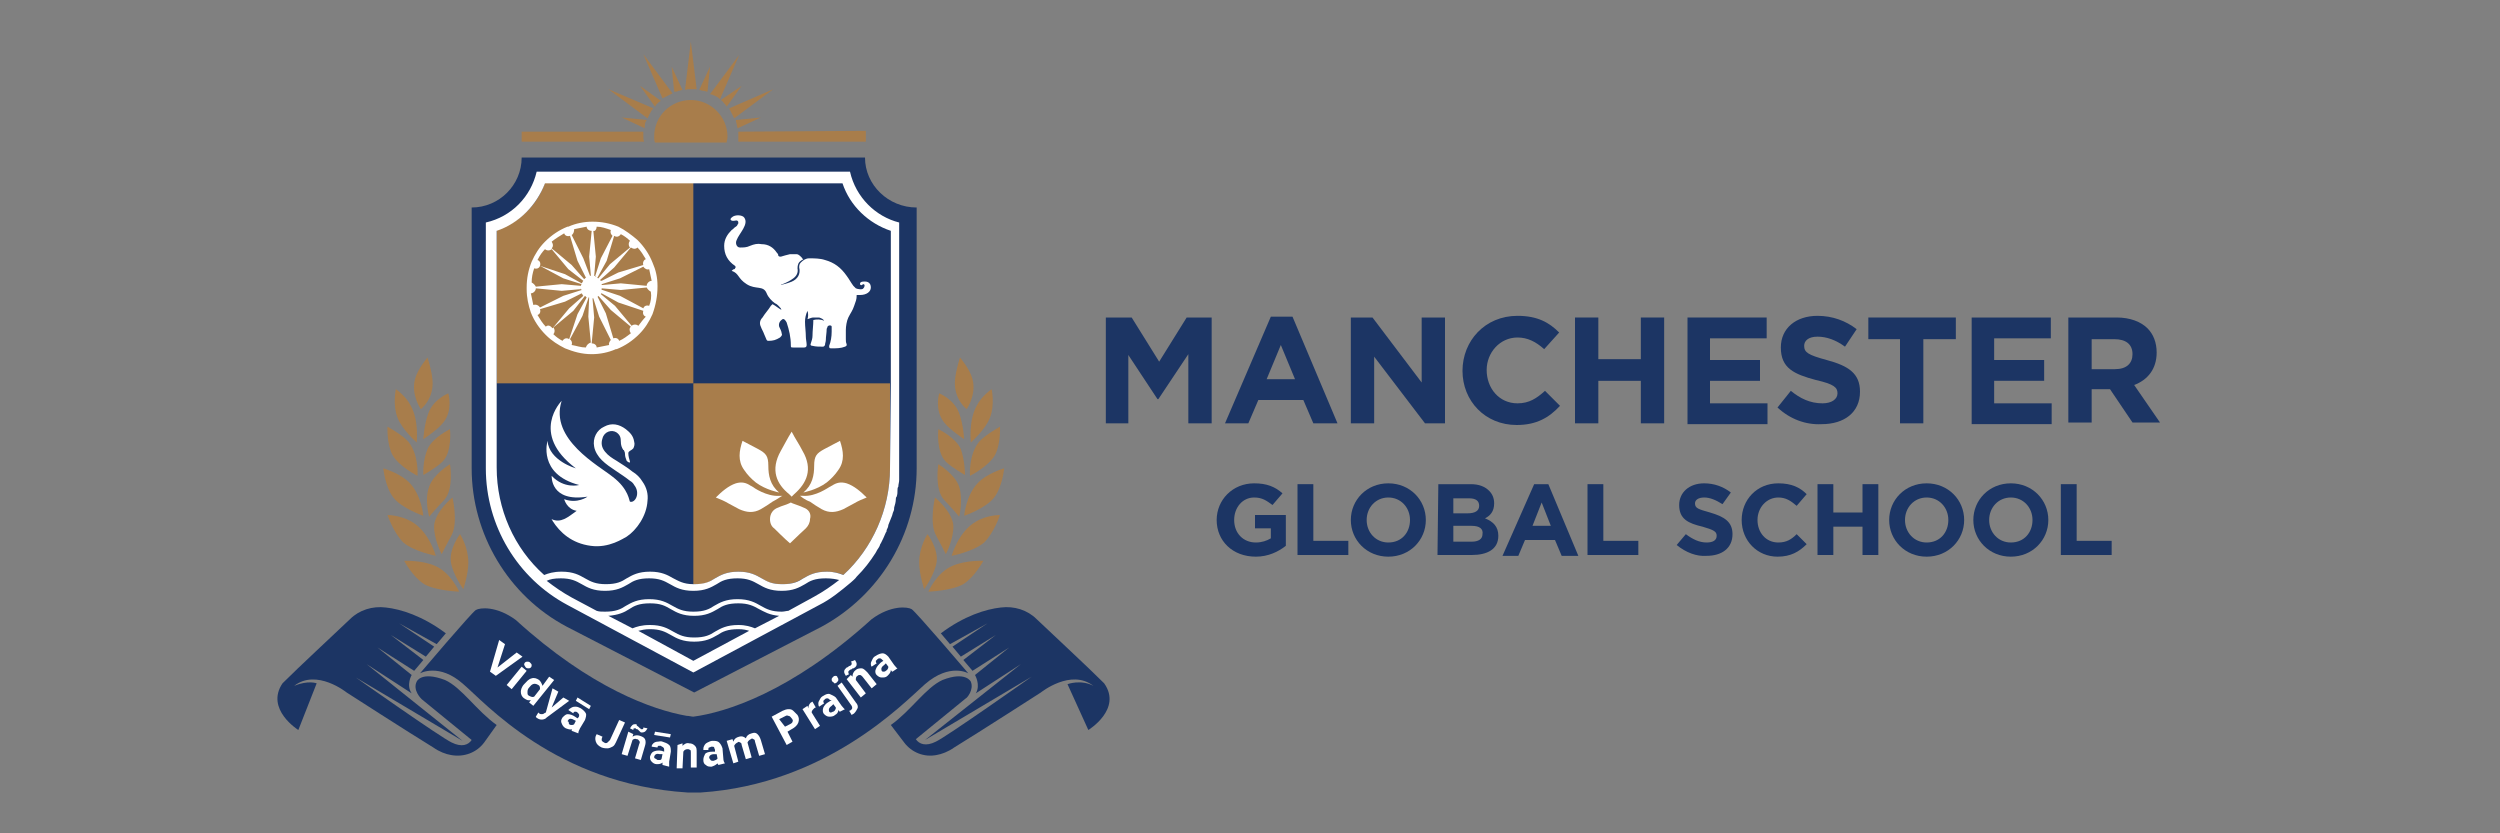 <?xml version="1.0" encoding="utf-8"?>
<!-- Generator: Adobe Illustrator 27.6.1, SVG Export Plug-In . SVG Version: 6.00 Build 0)  -->
<svg version="1.1" id="Layer_1" xmlns="http://www.w3.org/2000/svg" xmlns:xlink="http://www.w3.org/1999/xlink" x="0px" y="0px"
	 viewBox="0 0 300 100" style="enable-background:new 0 0 300 100;" xml:space="preserve">
<rect x="0" y="0" width="300" height="100" fill="#808080" stroke="none"/>
<style type="text/css">
	.st0{fill:#1C3564;}
	.st1{fill:#A87D4B;}
	.st2{fill:#FFFFFF;}
	.st3{fill:none;}
	.st4{fill-rule:evenodd;clip-rule:evenodd;fill:#FFFFFF;}
</style>
<g>
	<g>
		<g>
			<path class="st0" d="M103.8,18.9H62.6c0,3.3-2.7,6-6,6v31.3c0,7.9,4.4,15.3,11.4,19l15.3,7.9l0,0l0,0l15.3-7.9
				c7-3.8,11.4-11.1,11.4-19V24.9C106.6,24.9,103.8,22.2,103.8,18.9z"/>
		</g>
		<g>
			<g>
				<g>
					<path class="st0" d="M50,81.8c0,0,0.5-1.3,3.4-0.2c2,0.9,3.8,3.7,6.2,5.4l-1.5,2.1c-0.9,1.2-2.4,1.8-4,1.5
						c-0.6-0.1-1.4-0.4-2.1-0.9c-3.1-1.9-10.4-6.6-10.4-6.6s-3.6-2.9-6.3-0.8c1.7-0.7,2.7-0.3,2.7-0.3l-2.2,5.6c0,0-4-2.5-1.9-5.6
						c2-2,6-5.7,8.1-7.7c1.1-1.1,2.7-1.6,4.3-1.4c1.8,0.2,4.4,1,7.2,3.1l-1.1,1.3l-4.5-2.5l4.2,2.8l-1,1.2l-4.2-2.6l3.9,3l-1.1,1.3
						l-4.4-2.8l4.1,3.3c0,0-0.7,1.2,0,2.2l-5.4-3.5l11.5,9.2l-12.8-7.6c0,0,10.2,7.2,11.5,7.8c1.2,0.6,2,0.3,2.4-0.3l-6-4.9
						C50.5,83.8,49.5,82.8,50,81.8z"/>
				</g>
			</g>
			<g>
				<g>
					<g>
						<path class="st0" d="M116.5,81.8c0,0-0.6-1.3-3.4-0.2c-2,0.9-3.8,3.7-6.2,5.4l1.6,2.1c0.9,1.2,2.4,1.8,3.9,1.5
							c0.6-0.1,1.4-0.4,2.1-0.9c3.1-1.9,10.4-6.6,10.4-6.6s3.6-2.9,6.3-0.8c-1.5-0.8-3.1-0.2-3.1-0.2l2.5,5.5c0,0,4.1-2.5,1.9-5.6
							c-2-2-6-5.7-8.1-7.7c-1.1-1.1-2.7-1.6-4.3-1.4c-1.8,0.2-4.4,1-7.2,3.1l1.1,1.3l4.5-2.5l-4.2,2.8l1,1.2l4.2-2.6l-3.9,3l1.1,1.3
							l4.4-2.8l-4.1,3.3c0,0,0.7,1.2,0.1,2.2l5.4-3.5L111,88.8l12.8-7.6c0,0-10.2,7.2-11.5,7.8c-1.2,0.6-2,0.3-2.4-0.3l6-4.9
							C116,83.8,116.9,82.8,116.5,81.8z"/>
					</g>
				</g>
				<g>
					<path class="st0" d="M109.4,73.1c-0.5-0.3-2.5-0.5-4.8,1.2c-9.7,8.8-17.6,11.2-21.4,11.7c-0.2,0-0.5-0.1-0.8-0.1
						c-4-0.7-11.5-3.3-20.5-11.5c-2.3-1.7-4.3-1.5-4.8-1.2c-0.5,0.3-6.7,7.6-6.7,7.6s2.3-1.3,5.2,1.3c2.5,2.1,11.1,12,26.9,13
						c0.3,0,1.4,0,1.6,0c15.1-1,24.4-10.8,26.9-13c3-2.6,5.2-1.3,5.2-1.3S109.9,73.4,109.4,73.1z"/>
				</g>
			</g>
		</g>
		<g>
			<g>
				<g>
					<path class="st1" d="M55.6,70.7c0,0,0.6-1.8,0.6-3.2c0-1.9-1-3.4-1-3.4s-1.3,1.7-1.1,3.3C54.3,68.9,55.6,70.7,55.6,70.7z"/>
				</g>
				<g>
					<path class="st1" d="M48.5,67.3c0,0,2.1-0.1,3.7,0.6c1.9,0.8,2.9,3.1,2.9,3.1s-2.8-0.1-4.2-0.9C49.5,69.2,48.5,67.3,48.5,67.3z
						"/>
				</g>
			</g>
			<g>
				<g>
					<path class="st1" d="M53,66.5c0,0,0.7-1.4,1.2-2.3c0.8-1.5,0.1-4.5,0.1-4.5s-2,1.6-2.2,3.3C52,64.6,53,66.5,53,66.5z"/>
				</g>
				<g>
					<path class="st1" d="M46.5,61.8c0,0,1.5,0,2.9,0.8c2.1,1.2,2.9,4.1,2.9,4.1s-2.6-0.5-3.9-1.6C47.2,63.9,46.5,61.8,46.5,61.8z"
						/>
				</g>
			</g>
			<g>
				<g>
					<path class="st1" d="M51.5,62c0,0,1.1-1.3,1.8-2c1.2-1.3,0.7-4.3,0.7-4.3s-2,1.2-2.5,2.7C50.9,60,51.5,62,51.5,62z"/>
				</g>
				<g>
					<path class="st1" d="M46,56.2c0,0,2.1,0.6,3.2,1.8c1.4,1.5,1.6,3.9,1.6,3.9s-2.6-0.9-3.6-2.2C46.2,58.4,46,56.2,46,56.2z"/>
				</g>
			</g>
			<g>
				<g>
					<path class="st1" d="M50.8,57c0,0,1.6-0.9,2.3-1.6c1.2-1.2,0.9-3.9,0.9-3.9s-2.1,1-2.7,2.4C50.7,55.3,50.8,57,50.8,57z"/>
				</g>
				<g>
					<path class="st1" d="M46.5,51.2c0,0,1.8,1,2.5,1.8c1.3,1.6,1.1,4.1,1.1,4.1s-2.2-1.1-3-2.5C46.4,53.3,46.5,51.2,46.5,51.2z"/>
				</g>
			</g>
			<g>
				<path class="st1" d="M50.8,52.7c0,0,1.7-1.1,2.4-2c1.2-1.5,0.6-3.5,0.6-3.5s-1.8,0.7-2.4,2.4C50.9,50.9,50.8,52.7,50.8,52.7z"/>
			</g>
			<g>
				<path class="st1" d="M47.5,46.7c0,0,1.2,0.8,1.8,2c1,1.8,0.7,4.4,0.7,4.4s-1.8-1.6-2.3-3C47.1,48.6,47.5,46.7,47.5,46.7z"/>
			</g>
			<g>
				<g>
					<path class="st1" d="M51.3,42.9c0,0,0.5,1.5,0.6,2.7c0.2,2.3-1.4,3.5-1.4,3.5s-1.2-1.7-0.7-3.6C50.1,44.3,51.3,42.9,51.3,42.9z
						"/>
				</g>
			</g>
		</g>
		<g>
			<g>
				<g>
					<path class="st1" d="M110.9,70.7c0,0-0.6-1.8-0.6-3.2c0-1.9,1-3.4,1-3.4s1.3,1.7,1.1,3.3C112.2,68.9,110.9,70.7,110.9,70.7z"/>
				</g>
				<g>
					<path class="st1" d="M118,67.3c0,0-2.1-0.1-3.7,0.6c-1.9,0.8-2.9,3.1-2.9,3.1s2.8-0.1,4.2-0.9C117,69.2,118,67.3,118,67.3z"/>
				</g>
			</g>
			<g>
				<g>
					<path class="st1" d="M113.5,66.5c0,0-0.7-1.4-1.2-2.3c-0.8-1.5-0.1-4.5-0.1-4.5s2,1.6,2.2,3.3
						C114.5,64.6,113.5,66.5,113.5,66.5z"/>
				</g>
				<g>
					<path class="st1" d="M120,61.8c0,0-1.6,0-2.9,0.8c-2.1,1.2-2.9,4.1-2.9,4.1s2.6-0.5,3.9-1.6C119.3,63.9,120,61.8,120,61.8z"/>
				</g>
			</g>
			<g>
				<g>
					<path class="st1" d="M115.1,62c0,0-1.1-1.3-1.8-2c-1.2-1.3-0.7-4.3-0.7-4.3s2,1.2,2.5,2.7C115.6,60,115.1,62,115.1,62z"/>
				</g>
				<g>
					<path class="st1" d="M120.5,56.2c0,0-2.1,0.6-3.2,1.8c-1.4,1.5-1.6,3.9-1.6,3.9s2.6-0.9,3.6-2.2
						C120.3,58.4,120.5,56.2,120.5,56.2z"/>
				</g>
			</g>
			<g>
				<g>
					<path class="st1" d="M115.8,57c0,0-1.6-0.9-2.3-1.6c-1.2-1.2-0.9-3.9-0.9-3.9s2.1,1,2.7,2.4C115.8,55.3,115.8,57,115.8,57z"/>
				</g>
				<g>
					<path class="st1" d="M120,51.2c0,0-1.8,1-2.5,1.8c-1.3,1.6-1.1,4.1-1.1,4.1s2.2-1.1,3-2.5C120.1,53.3,120,51.2,120,51.2z"/>
				</g>
			</g>
			<g>
				<path class="st1" d="M115.7,52.7c0,0-1.7-1.1-2.4-2c-1.2-1.5-0.6-3.5-0.6-3.5s1.8,0.7,2.4,2.4C115.6,50.9,115.7,52.7,115.7,52.7
					z"/>
			</g>
			<g>
				<path class="st1" d="M119,46.7c0,0-1.2,0.8-1.8,2c-1,1.8-0.7,4.4-0.7,4.4s1.8-1.6,2.3-3C119.4,48.6,119,46.7,119,46.7z"/>
			</g>
			<g>
				<g>
					<path class="st1" d="M115.2,42.9c0,0-0.5,1.5-0.6,2.7c-0.2,2.3,1.4,3.5,1.4,3.5s1.2-1.7,0.7-3.6
						C116.4,44.3,115.2,42.9,115.2,42.9z"/>
				</g>
			</g>
		</g>
		<g>
			<path class="st2" d="M104.5,34.5c0,0.5-0.5,0.9-1.3,0.9c-0.1,0-0.3,0-0.4,0c0,0.6-0.1,0.7-0.3,1.3c-0.2,0.6-0.4,0.8-0.7,1.4
				c-0.2,0.4-0.3,1.1-0.3,1.5c0,0.4,0,0.7,0,1.1c0,0.2,0,0.4,0.1,0.6c0,0.2,0,0.2-0.2,0.3c-0.5,0.2-1,0.2-1.6,0.2
				c-0.1,0-0.1,0-0.1,0c-0.2,0-0.2-0.1-0.2-0.3c0.2-0.5,0.3-1.1,0.3-1.7c0-0.2,0-0.4,0-0.6c0-0.2-0.4-0.2-0.5,0
				c0,0.1-0.1,0.2-0.1,0.3c0,0.4-0.1,0.9-0.1,1.3c0,0.2-0.1,0.4-0.1,0.6c-0.1,0.2-0.2,0.2-0.3,0.2c-0.4,0-0.8,0-1.2-0.1
				c-0.2,0-0.3-0.1-0.2-0.3c0.1-0.3,0.2-0.6,0.2-0.9c0-0.6,0.1-1.3,0.1-1.9c0.4-0.1,0.9-0.1,1.3,0.1c-0.1-0.2-0.3-0.3-0.6-0.4
				c-0.2,0-0.5,0-0.7,0s-0.4,0.1-0.7,0.2c0.1-0.3,0.1-0.7,0-1c-0.2,0.4-0.3,0.9-0.3,1.3c0,0.6,0.1,1.2,0.1,1.8c0,0.3,0.1,0.7,0.1,1
				c0,0.2-0.1,0.3-0.3,0.3c-0.4,0-0.9,0-1.3,0c-0.3,0-0.3,0-0.3-0.3c0-0.9-0.2-1.8-0.5-2.7c-0.1-0.2-0.3-0.5-0.5-0.4
				c-0.3,0.2-0.5,0.5-0.4,0.9c0.1,0.2,0.3,0.6,0.3,0.8c0.1,0.2,0,0.3-0.2,0.5c-0.5,0.3-0.8,0.4-1.4,0.4c-0.1,0-0.1,0-0.2-0.1
				c-0.1-0.2-0.2-0.5-0.3-0.7c-0.1-0.3-0.3-0.6-0.4-0.9c-0.2-0.4-0.1-0.8,0.2-1.1c0.3-0.5,0.7-0.9,1-1.4c0,0,0.1-0.1,0.2-0.2
				c0.4,0.2,0.7,0.5,1.1,0.7c0,0,0,0,0,0c0,0-0.1-0.1-0.1-0.2c-0.2-0.2-0.4-0.5-0.7-0.6c-0.4-0.3-0.8-0.7-1-1.2
				c-0.4-1-1.3-0.4-2.4-1.1c-1.1-0.7-0.9-1.3-1.8-1.6c0.1-0.1,0.2-0.2,0.3-0.2c0.1,0,0.1-0.1,0.1-0.1c0.1-0.1,0.1-0.2,0-0.3
				c-0.9-0.6-1.3-1.4-1.3-2.4c0-0.8,0.4-1.4,0.9-1.9c0.2-0.1,0.3-0.3,0.5-0.4c0.2-0.1,0.2-0.3,0.3-0.4c0-0.2,0-0.2-0.1-0.3
				c-0.1-0.1-0.3,0-0.5,0c-0.1,0-0.2,0-0.3-0.1c-0.1-0.1,0-0.2,0.1-0.3c0.4-0.4,1.3-0.3,1.5,0c0.6,0.8-0.6,1.9-0.9,2.7
				c-0.2,0.4,0,0.9,0.4,0.9c0.4,0,0.8,0,1.2-0.2c0.5-0.2,0.9-0.3,1.4-0.2c0.8,0,1.4,0.4,1.8,1c0.1,0.1,0.2,0.2,0.2,0.4
				c0.1,0.1,0.2,0.1,0.3,0.1c0.3-0.1,0.7-0.2,1.1-0.3c0.3,0,0.6,0,0.8,0c0.2,0,0.4,0.2,0.6,0.4c0.1,0.1,0.1,0.2,0.2,0.2
				c-0.1,0.1-0.2,0.1-0.3,0.2c-0.3,0.2-0.4,0.5-0.4,0.9c0.1,0.5-0.1,0.9-0.5,1.2c-0.4,0.3-0.8,0.5-1.3,0.7c-0.1,0-0.1,0-0.2,0.1
				c0,0,0,0,0,0c0.4-0.1,0.8-0.2,1.3-0.4c0.7-0.3,1.1-0.9,0.9-1.7c0-0.2,0-0.4,0.2-0.6c0.3-0.3,0.6-0.5,1-0.5c0.6,0,1.3,0,1.9,0.2
				c1.1,0.3,1.9,0.9,2.6,1.9c0.3,0.4,0.5,0.8,0.8,1.2c0.1,0.1,0.2,0.2,0.3,0.3c0.2,0.1,0.8,0.2,0.9,0c0.2-0.2,0.2-0.5,0-0.5
				c-0.1,0-0.2,0.2-0.3,0.1c-0.1,0-0.1-0.1-0.1-0.2c0-0.1,0.2-0.2,0.3-0.2C104.2,33.7,104.5,34,104.5,34.5z"/>
		</g>
		<g>
			<path class="st2" d="M59.7,80.1l2.3-1.8l0.7,0.5l-3.2,2.3l-0.7-0.5l1.1-3.8l0.7,0.5L59.7,80.1z"/>
			<path class="st2" d="M61.4,82.7l-0.6-0.5l1.8-2.2l0.6,0.5L61.4,82.7z M63,79.5c0.1-0.1,0.2-0.1,0.3-0.1c0.1,0,0.2,0,0.3,0.1
				c0.1,0.1,0.2,0.2,0.2,0.3s0,0.2-0.1,0.3c-0.1,0.1-0.2,0.1-0.3,0.1c-0.1,0-0.2,0-0.3-0.1C63,80,63,79.9,62.9,79.8
				C62.9,79.7,62.9,79.6,63,79.5z"/>
			<path class="st2" d="M62.9,82.1c0.3-0.3,0.5-0.6,0.9-0.7c0.3-0.1,0.6,0,0.9,0.2c0.2,0.2,0.3,0.4,0.4,0.7l0.8-1.1l0.6,0.4L64,84.7
				l-0.5-0.4l0.2-0.3c-0.3,0.1-0.5,0-0.8-0.2c-0.3-0.2-0.4-0.5-0.4-0.8C62.5,82.8,62.6,82.4,62.9,82.1z M63.5,82.5
				c-0.2,0.2-0.2,0.4-0.2,0.6s0,0.3,0.2,0.4c0.2,0.1,0.4,0.2,0.6,0.1l0.7-0.9c0-0.2,0-0.4-0.2-0.5C64.1,81.9,63.8,82.1,63.5,82.5z"
				/>
			<path class="st2" d="M66.2,84.9l1.4-1.2l0.7,0.4l-2.7,2l-0.1,0.1c-0.3,0.2-0.7,0.2-1,0c-0.1-0.1-0.2-0.1-0.2-0.2l0.3-0.5l0.1,0.1
				c0.1,0.1,0.2,0.1,0.3,0.1s0.2,0,0.3-0.1l0.2-0.1l0.8-2.9l0.7,0.4L66.2,84.9z"/>
			<path class="st2" d="M68.6,87.7c0-0.1,0-0.2,0.1-0.2c-0.3,0.1-0.5,0-0.8-0.1c-0.2-0.1-0.4-0.3-0.5-0.6c-0.1-0.2-0.1-0.4,0.1-0.7
				c0.2-0.2,0.4-0.4,0.6-0.4c0.3,0,0.6,0.1,0.9,0.3l0.3,0.2l0.1-0.1c0.1-0.1,0.1-0.2,0.1-0.3c0-0.1-0.1-0.2-0.2-0.3
				c-0.1-0.1-0.2-0.1-0.3-0.1c-0.1,0-0.2,0.1-0.2,0.2l-0.6-0.4c0.1-0.1,0.2-0.2,0.4-0.3s0.3-0.1,0.5-0.1s0.4,0.1,0.6,0.2
				c0.3,0.2,0.5,0.4,0.6,0.6c0.1,0.2,0,0.5-0.1,0.8l-0.6,1c-0.1,0.2-0.2,0.4-0.2,0.6l0,0L68.6,87.7z M68.3,86.9
				c0.1,0.1,0.2,0.1,0.3,0.1c0.1,0,0.2,0,0.3-0.1l0.2-0.4l-0.2-0.1c-0.3-0.2-0.6-0.2-0.7,0l0,0c-0.1,0.1-0.1,0.2,0,0.2
				S68.2,86.8,68.3,86.9z M70.7,85.1l-1.6-1l0.2-0.4l1.6,1L70.7,85.1z"/>
			<path class="st2" d="M74.3,86.4l0.7,0.3l-1.1,2.4c-0.1,0.2-0.2,0.4-0.4,0.5c-0.2,0.1-0.4,0.2-0.6,0.2c-0.2,0-0.4,0-0.7-0.1
				c-0.4-0.2-0.6-0.4-0.7-0.7c-0.1-0.3-0.1-0.6,0.1-0.9l0.7,0.3c-0.1,0.2-0.1,0.3-0.1,0.4c0,0.1,0.1,0.2,0.3,0.3
				c0.1,0.1,0.3,0.1,0.4,0c0.1-0.1,0.2-0.2,0.3-0.3L74.3,86.4z"/>
			<path class="st2" d="M76,88.1l-0.1,0.3c0.3-0.2,0.6-0.2,0.9-0.1c0.3,0.1,0.5,0.2,0.6,0.4s0.1,0.5,0,0.8l-0.5,1.7l-0.7-0.2
				l0.5-1.7c0.1-0.2,0.1-0.3,0-0.4c-0.1-0.1-0.1-0.2-0.3-0.2c-0.2-0.1-0.4,0-0.5,0.1l-0.6,1.9l-0.7-0.2l0.8-2.7L76,88.1z M77.7,87.4
				c-0.1,0.2-0.2,0.3-0.3,0.4c-0.2,0.1-0.3,0.1-0.4,0.1c-0.1,0-0.1,0-0.2-0.1s-0.1-0.1-0.2-0.2s-0.1-0.1-0.2-0.1c0,0-0.1,0-0.1-0.1
				c-0.1,0-0.1,0-0.2,0s-0.1,0.1-0.1,0.2l-0.4-0.2c0.1-0.2,0.2-0.3,0.3-0.4s0.3-0.1,0.4-0.1c0.1,0,0.1,0,0.1,0.1s0.1,0.1,0.2,0.2
				c0.1,0.1,0.1,0.1,0.2,0.2c0,0,0.1,0,0.1,0.1c0.1,0,0.1,0,0.2,0c0.1,0,0.1-0.1,0.1-0.2L77.7,87.4z"/>
			<path class="st2" d="M79.5,91.8c0-0.1,0-0.2,0-0.3c-0.2,0.2-0.5,0.2-0.7,0.2c-0.3,0-0.5-0.2-0.6-0.3c-0.2-0.2-0.2-0.4-0.2-0.6
				c0.1-0.3,0.2-0.5,0.4-0.6s0.6-0.2,1-0.1l0.3,0.1l0-0.2c0-0.1,0-0.2-0.1-0.3s-0.2-0.1-0.3-0.2c-0.1,0-0.2,0-0.3,0
				c-0.1,0.1-0.1,0.1-0.1,0.2l-0.7-0.1c0-0.2,0.1-0.3,0.2-0.4c0.1-0.1,0.3-0.2,0.5-0.2s0.4-0.1,0.6,0c0.3,0.1,0.6,0.2,0.8,0.4
				s0.2,0.5,0.2,0.8l-0.2,1.2c0,0.3,0,0.5,0,0.6l0,0L79.5,91.8z M80.4,88.5l-1.9-0.3l0.1-0.4l1.9,0.3L80.4,88.5z M78.9,91.2
				c0.1,0,0.2,0,0.3,0s0.2-0.1,0.2-0.2l0.1-0.5l-0.3,0c-0.4-0.1-0.6,0-0.7,0.3l0,0c0,0.1,0,0.2,0.1,0.2
				C78.7,91.1,78.8,91.1,78.9,91.2z"/>
			<path class="st2" d="M81.9,89.2l0,0.3c0.2-0.2,0.5-0.4,0.8-0.3c0.3,0,0.5,0.1,0.7,0.3s0.2,0.4,0.2,0.8l0,1.8l-0.7,0l0-1.8
				c0-0.2,0-0.3-0.1-0.3c-0.1-0.1-0.2-0.1-0.3-0.1c-0.2,0-0.4,0.1-0.5,0.3l-0.1,2l-0.7,0l0.1-2.8L81.9,89.2z"/>
			<path class="st2" d="M86.2,91.8c0-0.1-0.1-0.1-0.1-0.2c-0.2,0.2-0.4,0.3-0.7,0.4c-0.3,0-0.5,0-0.7-0.2c-0.2-0.1-0.3-0.3-0.3-0.6
				c0-0.3,0.1-0.5,0.2-0.7s0.5-0.3,0.9-0.3l0.3,0l0-0.2c0-0.1-0.1-0.2-0.1-0.3s-0.2-0.1-0.3-0.1c-0.1,0-0.2,0.1-0.3,0.1
				s-0.1,0.2-0.1,0.3L84.4,90c0-0.2,0-0.3,0.1-0.5s0.2-0.3,0.4-0.4c0.2-0.1,0.4-0.2,0.6-0.2c0.3,0,0.6,0,0.8,0.2
				c0.2,0.2,0.3,0.4,0.4,0.7l0.1,1.2c0,0.3,0.1,0.5,0.2,0.6v0L86.2,91.8z M85.6,91.3c0.1,0,0.2-0.1,0.3-0.1c0.1-0.1,0.2-0.1,0.2-0.2
				L86,90.5l-0.3,0c-0.4,0-0.6,0.2-0.6,0.4v0c0,0.1,0.1,0.2,0.1,0.2C85.3,91.3,85.4,91.3,85.6,91.3z"/>
			<path class="st2" d="M87.9,88.7L88,89c0.1-0.3,0.3-0.5,0.7-0.6c0.3-0.1,0.6,0,0.8,0.2c0.1-0.3,0.3-0.5,0.7-0.6
				c0.3-0.1,0.5-0.1,0.7,0.1s0.3,0.4,0.4,0.7l0.5,1.7l-0.7,0.2l-0.5-1.7c0-0.2-0.1-0.3-0.2-0.3c-0.1-0.1-0.2-0.1-0.3,0
				c-0.2,0.1-0.3,0.2-0.4,0.4l0.5,1.8l-0.7,0.2l-0.5-1.7c0-0.2-0.1-0.3-0.2-0.3c-0.1-0.1-0.2-0.1-0.3,0c-0.2,0.1-0.3,0.2-0.4,0.4
				l0.5,1.9L88,91.6l-0.8-2.7L87.9,88.7z"/>
			<path class="st2" d="M94.5,87.8l0.6,1.2l-0.7,0.4L92.6,86l1.3-0.7c0.2-0.1,0.5-0.2,0.7-0.2c0.2,0,0.4,0,0.6,0.2s0.3,0.3,0.5,0.5
				c0.2,0.3,0.2,0.6,0.1,0.9c-0.1,0.3-0.4,0.6-0.8,0.8L94.5,87.8z M94.2,87.2l0.6-0.3c0.2-0.1,0.3-0.2,0.3-0.3
				c0.1-0.1,0-0.3-0.1-0.4s-0.2-0.3-0.4-0.3c-0.2-0.1-0.3,0-0.5,0.1l-0.6,0.3L94.2,87.2z"/>
			<path class="st2" d="M97.9,84.9c-0.1,0-0.2,0.1-0.2,0.1c-0.2,0.2-0.3,0.3-0.3,0.5l1,1.6l-0.6,0.4l-1.5-2.4l0.6-0.4L97,85
				c0-0.3,0.1-0.5,0.3-0.7c0.1,0,0.1-0.1,0.2-0.1L97.9,84.9z"/>
			<path class="st2" d="M100.8,85.4c-0.1,0-0.1-0.1-0.2-0.2c0,0.3-0.2,0.5-0.4,0.6c-0.2,0.2-0.5,0.2-0.7,0.2s-0.4-0.1-0.6-0.3
				c-0.2-0.2-0.2-0.5-0.1-0.8c0.1-0.2,0.3-0.5,0.7-0.7l0.3-0.2L99.6,84c-0.1-0.1-0.2-0.2-0.3-0.2s-0.2,0-0.3,0.1
				c-0.1,0.1-0.2,0.2-0.2,0.2c0,0.1,0,0.2,0.1,0.3l-0.6,0.4c-0.1-0.1-0.1-0.3-0.1-0.4c0-0.2,0.1-0.3,0.2-0.5
				c0.1-0.2,0.2-0.3,0.4-0.4c0.3-0.2,0.6-0.3,0.8-0.2s0.5,0.2,0.7,0.4l0.7,1c0.2,0.2,0.3,0.4,0.4,0.4l0,0L100.8,85.4z M100,85.4
				c0.1-0.1,0.2-0.1,0.2-0.2c0.1-0.1,0.1-0.2,0.1-0.3l-0.3-0.4l-0.2,0.2c-0.3,0.2-0.4,0.4-0.3,0.7l0,0c0.1,0.1,0.1,0.1,0.2,0.1
				C99.8,85.5,99.9,85.4,100,85.4z"/>
			<path class="st2" d="M99.9,81.8c-0.1-0.1-0.1-0.2-0.1-0.3s0.1-0.2,0.2-0.3c0.1-0.1,0.2-0.1,0.3-0.1c0.1,0,0.2,0.1,0.2,0.2
				c0.1,0.1,0.1,0.2,0.1,0.3s-0.1,0.2-0.2,0.3c-0.1,0.1-0.2,0.1-0.3,0.1C100.1,81.9,100,81.9,99.9,81.8z M101,81.9l1.7,2.4
				c0.2,0.2,0.3,0.5,0.2,0.7s-0.2,0.4-0.4,0.6c-0.1,0.1-0.2,0.1-0.3,0.2l-0.3-0.5c0.1,0,0.2-0.1,0.2-0.1c0.2-0.1,0.2-0.3,0.1-0.5
				l-1.7-2.4L101,81.9z"/>
			<path class="st2" d="M102.6,79.2c0.1,0.2,0.2,0.3,0.2,0.5s-0.1,0.3-0.2,0.4c-0.1,0-0.1,0.1-0.2,0.1s-0.1,0-0.2,0.1
				s-0.2,0-0.2,0.1c0,0-0.1,0-0.1,0.1c-0.1,0-0.1,0.1-0.1,0.2c0,0.1,0,0.1,0.1,0.2l-0.4,0.2c-0.1-0.2-0.2-0.3-0.2-0.5
				c0-0.2,0.1-0.3,0.2-0.4c0,0,0.1-0.1,0.1-0.1c0,0,0.1,0,0.2-0.1s0.2-0.1,0.2-0.1c0,0,0.1,0,0.1-0.1c0.1,0,0.1-0.1,0.1-0.2
				c0-0.1,0-0.1-0.1-0.2L102.6,79.2z M102.1,81l0.2,0.2c0-0.3,0.1-0.6,0.4-0.8c0.2-0.2,0.5-0.2,0.7-0.2s0.4,0.2,0.7,0.5l1.1,1.4
				l-0.6,0.5l-1.1-1.4c-0.1-0.1-0.2-0.2-0.3-0.2c-0.1,0-0.2,0-0.3,0.1c-0.2,0.1-0.2,0.3-0.2,0.5l1.2,1.6l-0.6,0.5l-1.7-2.2L102.1,81
				z"/>
			<path class="st2" d="M107.1,80.6c-0.1,0-0.1-0.1-0.2-0.2c0,0.3-0.2,0.5-0.4,0.7c-0.2,0.2-0.4,0.2-0.7,0.2c-0.2,0-0.4-0.1-0.6-0.3
				c-0.2-0.2-0.2-0.5-0.1-0.7c0.1-0.3,0.3-0.5,0.6-0.8l0.3-0.2l-0.1-0.1c-0.1-0.1-0.2-0.2-0.3-0.2c-0.1,0-0.2,0-0.3,0.1
				c-0.1,0.1-0.2,0.2-0.2,0.2c0,0.1,0,0.2,0.1,0.3l-0.6,0.4c-0.1-0.1-0.1-0.3-0.1-0.4s0.1-0.3,0.2-0.5c0.1-0.2,0.2-0.3,0.4-0.4
				c0.3-0.2,0.6-0.3,0.8-0.3c0.3,0,0.5,0.2,0.7,0.4l0.7,1c0.2,0.2,0.3,0.4,0.4,0.4l0,0L107.1,80.6z M106.3,80.5
				c0.1-0.1,0.2-0.1,0.2-0.2c0.1-0.1,0.1-0.2,0.1-0.3l-0.3-0.4l-0.2,0.2c-0.3,0.2-0.4,0.4-0.3,0.7l0,0c0.1,0.1,0.1,0.1,0.2,0.1
				C106.1,80.6,106.2,80.6,106.3,80.5z"/>
		</g>
		<path class="st2" d="M75.2,64.4c-0.4,0.2-2.1,1.4-4.3,1.1c-2.3-0.3-3.7-1.6-4.6-3c0-0.1-0.1-0.1-0.1-0.2c1.1,0.5,1.9-0.2,3-1
			c-1.2-0.2-1.5-1.4-1.5-1.4c1.6,0.6,2.8-0.3,2.8-0.3c-4.5,0.7-4.3-2.5-4.3-2.5c1.5,1.6,3.3,1.1,3.3,1.1c-5-1.3-3.8-5.3-3.8-5.3
			c0.2,2.4,3.4,3.3,3.4,3.3c-5.6-4.2-1.7-8.1-1.7-8.1c-1.5,4.6,4.5,7.8,6.1,9.1c2,1.5,2,3,2.1,3c0.6,0.2,1.3-1,0.5-2l0,0l0,0
			c-0.1-0.2-0.3-0.4-0.5-0.5c-0.5-0.4-1.1-0.8-1.7-1.2c-0.6-0.4-1.2-0.8-1.7-1.3c-0.4-0.4-0.8-1-0.9-1.6c-0.2-1,0.3-2,1.2-2.4
			c0.9-0.5,1.8-0.3,2.6,0.3c0.5,0.4,0.9,0.8,1,1.5c0.1,0.3,0,0.6-0.1,0.8c-0.1,0.1-0.2,0.2-0.4,0.3c-0.1,0.1-0.2,0.1-0.2,0.3
			c0,0.3,0.1,0.7,0.2,1c0,0,0,0.1,0,0.1c-0.2,0-0.3-0.1-0.4-0.2C75.1,55,75,54.8,75,54.5c0-0.1,0-0.2-0.1-0.4c0,0,0-0.1-0.1-0.1
			c-0.2-0.3-0.3-0.6-0.3-1c0-0.5-0.1-0.8-0.5-1.1c-0.6-0.4-1.5-0.1-1.7,0.7c-0.2,0.6-0.1,1.1,0.3,1.6c0.4,0.5,0.9,0.8,1.4,1.1
			c0.6,0.4,1.3,0.8,1.9,1.3c0.5,0.3,0.9,0.7,1.2,1.2c0.5,0.7,0.7,1.5,0.6,2.3C77.6,61.9,76.4,63.6,75.2,64.4z"/>
		<g>
			<path class="st1" d="M82.9,10.7c0.2,0,0.5,0,0.7,0L82.9,5l-0.7,5.8C82.4,10.7,82.7,10.7,82.9,10.7z"/>
			<path class="st1" d="M81.4,10.9c0.2,0,0.3-0.1,0.5-0.1l-1.3-2.8l0.3,3C81.1,11,81.3,11,81.4,10.9z"/>
			<path class="st1" d="M80.1,11.5c0.2-0.1,0.4-0.2,0.6-0.3l-3.5-4.7l2.3,5.3C79.7,11.7,79.9,11.6,80.1,11.5z"/>
			<path class="st1" d="M78.9,12.4c0.1-0.1,0.2-0.2,0.4-0.3l-2.5-1.8l1.8,2.5C78.7,12.6,78.8,12.5,78.9,12.4z"/>
			<path class="st1" d="M78,13.6c0.1-0.2,0.2-0.4,0.4-0.6L73,10.7l4.7,3.5C77.8,14,77.9,13.8,78,13.6z"/>
			<path class="st1" d="M77.4,14.9c0-0.2,0.1-0.3,0.2-0.5l-3-0.3l2.8,1.3C77.3,15.3,77.4,15.1,77.4,14.9z"/>
			<path class="st1" d="M88.4,14.9c0,0.2,0.1,0.3,0.1,0.5l2.8-1.3l-3,0.3C88.3,14.6,88.4,14.8,88.4,14.9z"/>
			<path class="st1" d="M87.8,13.6c0.1,0.2,0.2,0.4,0.3,0.6l4.7-3.5L87.5,13C87.6,13.2,87.7,13.4,87.8,13.6z"/>
			<path class="st1" d="M86.9,12.4c0.1,0.1,0.2,0.2,0.3,0.4l1.8-2.5L86.5,12C86.7,12.1,86.8,12.3,86.9,12.4z"/>
			<path class="st1" d="M85.8,11.5c0.2,0.1,0.4,0.2,0.6,0.4l2.3-5.3l-3.5,4.7C85.3,11.3,85.6,11.4,85.8,11.5z"/>
			<path class="st1" d="M84.4,10.9c0.2,0,0.3,0.1,0.5,0.1l0.3-3l-1.3,2.8C84.1,10.8,84.2,10.9,84.4,10.9z"/>
		</g>
		<path class="st1" d="M88.6,15.8c0,0.2,0,0.4,0,0.6s0,0.4,0,0.6h15.3v-1.3L88.6,15.8L88.6,15.8z"/>
		<path class="st1" d="M77.2,16.4c0-0.2,0-0.4,0-0.6H62.6V17h14.7C77.2,16.8,77.2,16.6,77.2,16.4z"/>
		<path class="st3" d="M96.7,70c-0.7,0.4-1.4,0.8-2.8,0.8s-2.1-0.4-2.8-0.8c-0.6-0.4-1.2-0.7-2.5-0.7c-1.2,0-1.8,0.3-2.5,0.7
			c-0.7,0.4-1.4,0.8-2.8,0.8s-2.1-0.4-2.8-0.8c-0.6-0.4-1.2-0.7-2.5-0.7c-1.2,0-1.8,0.3-2.5,0.7c-0.7,0.4-1.4,0.8-2.8,0.8
			s-2.1-0.4-2.8-0.8c-0.6-0.4-1.2-0.7-2.5-0.7c-0.7,0-1.2,0.1-1.7,0.3c0.9,0.8,1.9,1.4,3,2l3,1.6c0.3,0.1,0.6,0.1,1,0.1
			c1.2,0,1.8-0.3,2.5-0.7c0.7-0.4,1.4-0.8,2.8-0.8s2.1,0.4,2.8,0.8c0.6,0.4,1.2,0.7,2.5,0.7c1.2,0,1.8-0.3,2.5-0.7
			c0.7-0.4,1.4-0.8,2.8-0.8s2.1,0.4,2.8,0.8c0.6,0.4,1.2,0.7,2.5,0.7c0.3,0,0.5,0,0.8-0.1l3.1-1.7c1.1-0.6,2.1-1.3,3-2.1
			c-0.4-0.1-0.9-0.2-1.6-0.2C97.9,69.2,97.3,69.6,96.7,70z"/>
		<path class="st3" d="M88.6,72.3c-1.2,0-1.8,0.3-2.5,0.7c-0.7,0.4-1.4,0.8-2.8,0.8s-2.1-0.4-2.8-0.8c-0.6-0.4-1.2-0.7-2.5-0.7
			c-1.2,0-1.8,0.3-2.5,0.7c-0.6,0.4-1.3,0.7-2.5,0.8l2.9,1.6c0.5-0.2,1.2-0.4,2.1-0.4c1.4,0,2.1,0.4,2.8,0.8
			c0.6,0.4,1.2,0.7,2.5,0.7c1.2,0,1.8-0.3,2.5-0.7c0.7-0.4,1.4-0.8,2.8-0.8c0.9,0,1.5,0.2,2,0.4l2.8-1.5c-1.1-0.1-1.8-0.4-2.4-0.8
			C90.4,72.7,89.8,72.3,88.6,72.3z"/>
		<path class="st3" d="M86.1,76.3c-0.7,0.4-1.4,0.8-2.8,0.8s-2.1-0.4-2.8-0.8c-0.6-0.4-1.2-0.7-2.5-0.7c-0.6,0-1.1,0.1-1.4,0.2
			l6.6,3.6l6.7-3.6c-0.3-0.1-0.8-0.2-1.3-0.2C87.3,75.6,86.7,75.9,86.1,76.3z"/>
		<path class="st3" d="M101.1,21.9H83.2h0V46H59.6v10.2c0,5,2.1,9.6,5.7,12.9c0.5-0.2,1.2-0.4,2.1-0.4c1.4,0,2.1,0.4,2.8,0.8
			c0.6,0.4,1.2,0.7,2.5,0.7c1.2,0,1.8-0.3,2.5-0.7c0.7-0.4,1.4-0.8,2.8-0.8s2.1,0.4,2.8,0.8c0.6,0.4,1.2,0.7,2.5,0.7
			c1.2,0,1.8-0.3,2.5-0.7c0.7-0.4,1.4-0.8,2.8-0.8s2.1,0.4,2.8,0.8c0.6,0.4,1.2,0.7,2.5,0.7s1.8-0.3,2.5-0.7
			c0.7-0.4,1.4-0.8,2.8-0.8c0.9,0,1.6,0.2,2,0.4c3.5-3.2,5.6-7.9,5.6-12.8V27.7C104.2,26.7,102,24.6,101.1,21.9z"/>
		<path class="st1" d="M83.2,21.9H65.4c-0.9,2.7-3.1,4.8-5.8,5.7V46h23.6V21.9z"/>
		<path class="st3" d="M86.1,76.3c-0.7,0.4-1.4,0.8-2.8,0.8s-2.1-0.4-2.8-0.8c-0.6-0.4-1.2-0.7-2.5-0.7c-0.6,0-1.1,0.1-1.4,0.2
			l6.6,3.6l6.7-3.6c-0.3-0.1-0.8-0.2-1.3-0.2C87.3,75.6,86.7,75.9,86.1,76.3z"/>
		<path class="st3" d="M88.6,72.3c-1.2,0-1.8,0.3-2.5,0.7c-0.7,0.4-1.4,0.8-2.8,0.8s-2.1-0.4-2.8-0.8c-0.6-0.4-1.2-0.7-2.5-0.7
			c-1.2,0-1.8,0.3-2.5,0.7c-0.6,0.4-1.3,0.7-2.5,0.8l2.9,1.6c0.5-0.2,1.2-0.4,2.1-0.4c1.4,0,2.1,0.4,2.8,0.8
			c0.6,0.4,1.2,0.7,2.5,0.7c1.2,0,1.8-0.3,2.5-0.7c0.7-0.4,1.4-0.8,2.8-0.8c0.9,0,1.5,0.2,2,0.4l2.8-1.5c-1.1-0.1-1.8-0.4-2.4-0.8
			C90.4,72.7,89.8,72.3,88.6,72.3z"/>
		<path class="st3" d="M106.8,46V27.7c-2.7-0.9-4.8-3.1-5.8-5.7H83.2h0H65.4c-0.9,2.7-3.1,4.8-5.8,5.7V46v10.2c0,5,2.1,9.6,5.7,12.9
			c0.5-0.2,1.2-0.4,2.1-0.4c1.4,0,2.1,0.4,2.8,0.8c0.6,0.4,1.2,0.7,2.5,0.7c1.2,0,1.8-0.3,2.5-0.7c0.7-0.4,1.4-0.8,2.8-0.8
			s2.1,0.4,2.8,0.8c0.6,0.4,1.2,0.7,2.4,0.7V46H106.8z"/>
		<path class="st3" d="M71.8,73.2c0.3,0.1,0.6,0.1,1,0.1c1.2,0,1.8-0.3,2.5-0.7c0.7-0.4,1.4-0.8,2.8-0.8s2.1,0.4,2.8,0.8
			c0.6,0.4,1.2,0.7,2.5,0.7c1.2,0,1.8-0.3,2.5-0.7c0.7-0.4,1.4-0.8,2.8-0.8s2.1,0.4,2.8,0.8c0.6,0.4,1.2,0.7,2.5,0.7
			c0.3,0,0.5,0,0.8-0.1l3.1-1.7c1.1-0.6,2.1-1.3,3-2.1c-0.4-0.1-0.9-0.2-1.6-0.2c-1.2,0-1.8,0.3-2.5,0.7c-0.7,0.4-1.4,0.8-2.8,0.8
			s-2.1-0.4-2.8-0.8c-0.6-0.4-1.2-0.7-2.5-0.7c-1.2,0-1.8,0.3-2.5,0.7c-0.7,0.4-1.4,0.8-2.8,0.8s-2.1-0.4-2.8-0.8
			c-0.6-0.4-1.2-0.7-2.5-0.7c-1.2,0-1.8,0.3-2.5,0.7c-0.7,0.4-1.4,0.8-2.8,0.8s-2.1-0.4-2.8-0.8c-0.6-0.4-1.2-0.7-2.5-0.7
			c-0.7,0-1.2,0.1-1.7,0.3c0.9,0.8,1.9,1.4,3,2L71.8,73.2z"/>
		<path class="st1" d="M85.8,69.4c0.7-0.4,1.4-0.8,2.8-0.8s2.1,0.4,2.8,0.8c0.6,0.4,1.2,0.7,2.5,0.7s1.8-0.3,2.5-0.7
			c0.7-0.4,1.4-0.8,2.8-0.8c0.9,0,1.6,0.2,2,0.4c3.5-3.2,5.6-7.9,5.6-12.8V46H83.2v24.1c0,0,0.1,0,0.1,0
			C84.6,70.2,85.2,69.8,85.8,69.4z"/>
		<path class="st1" d="M102.8,69.3C102.8,69.3,102.7,69.3,102.8,69.3C102.7,69.3,102.8,69.3,102.8,69.3z"/>
		<path class="st2" d="M102,20.6H83.2H64.4c-0.7,3-3,5.4-6.1,6.1v29.5c0,6.9,3.8,13.2,9.8,16.4l15.1,8.1l15.1-8.1
			c1.4-0.7,2.6-1.7,3.8-2.7l0,0c0.2-0.2,0.5-0.4,0.7-0.7c0,0,0,0,0,0c0.9-0.9,1.6-1.8,2.3-2.9c0-0.1,0.1-0.1,0.1-0.2
			c0.1-0.2,0.3-0.4,0.4-0.7c0-0.1,0.1-0.2,0.1-0.2c0.2-0.4,0.4-0.8,0.6-1.3c0.1-0.1,0.1-0.2,0.1-0.3c0.1-0.2,0.2-0.4,0.2-0.6
			c0.1-0.2,0.1-0.3,0.2-0.5c0.1-0.2,0.1-0.3,0.2-0.5c0.1-0.2,0.1-0.4,0.2-0.6c0.1-0.2,0.1-0.3,0.1-0.5c0.1-0.3,0.2-0.7,0.2-1
			c0-0.1,0-0.2,0.1-0.3c0.1-0.3,0.1-0.5,0.1-0.8c0-0.1,0-0.3,0.1-0.4c0-0.3,0.1-0.5,0.1-0.8c0-0.1,0-0.2,0-0.4c0-0.4,0-0.8,0-1.2V46
			V26.7C105.1,26,102.7,23.7,102,20.6z M83.2,79.3l-6.6-3.6c0.4-0.1,0.8-0.2,1.4-0.2c1.2,0,1.8,0.3,2.5,0.7c0.7,0.4,1.4,0.8,2.8,0.8
			s2.1-0.4,2.8-0.8c0.6-0.4,1.2-0.7,2.5-0.7c0.6,0,1,0.1,1.3,0.2L83.2,79.3z M90.6,75.4c-0.5-0.2-1.1-0.4-2-0.4
			c-1.4,0-2.1,0.4-2.8,0.8c-0.6,0.4-1.2,0.7-2.5,0.7c-1.2,0-1.8-0.3-2.5-0.7C80.1,75.4,79.4,75,78,75c-1,0-1.6,0.2-2.1,0.4L73,73.9
			c1.2-0.1,1.9-0.4,2.5-0.8c0.6-0.4,1.2-0.7,2.5-0.7s1.8,0.3,2.5,0.7c0.7,0.4,1.4,0.8,2.8,0.8s2.1-0.4,2.8-0.8
			c0.6-0.4,1.2-0.7,2.5-0.7c1.2,0,1.8,0.3,2.5,0.7c0.6,0.3,1.2,0.7,2.4,0.8L90.6,75.4z M97.7,71.6l-3.1,1.7c-0.2,0-0.5,0.1-0.8,0.1
			c-1.2,0-1.8-0.3-2.5-0.7c-0.7-0.4-1.4-0.8-2.8-0.8s-2.1,0.4-2.8,0.8c-0.6,0.4-1.2,0.7-2.5,0.7c-1.2,0-1.8-0.3-2.5-0.7
			c-0.7-0.4-1.4-0.8-2.8-0.8s-2.1,0.4-2.8,0.8c-0.6,0.4-1.2,0.7-2.5,0.7c-0.4,0-0.7,0-1-0.1l-3-1.6c-1.1-0.6-2.1-1.3-3-2
			c0.4-0.2,0.9-0.3,1.7-0.3c1.2,0,1.8,0.3,2.5,0.7c0.7,0.4,1.4,0.8,2.8,0.8s2.1-0.4,2.8-0.8c0.6-0.4,1.2-0.7,2.5-0.7
			c1.2,0,1.8,0.3,2.5,0.7c0.7,0.4,1.4,0.8,2.8,0.8s2.1-0.4,2.8-0.8c0.6-0.4,1.2-0.7,2.5-0.7c1.2,0,1.8,0.3,2.5,0.7
			c0.7,0.4,1.4,0.8,2.8,0.8s2.1-0.4,2.8-0.8c0.6-0.4,1.2-0.7,2.5-0.7c0.7,0,1.2,0.1,1.6,0.2C99.8,70.3,98.8,71,97.7,71.6z
			 M106.8,56.2c0,4.9-2.1,9.6-5.6,12.8c-0.5-0.2-1.1-0.4-2-0.4c-1.4,0-2.1,0.4-2.8,0.8c-0.6,0.4-1.2,0.7-2.5,0.7s-1.8-0.3-2.5-0.7
			c-0.7-0.4-1.4-0.8-2.8-0.8s-2.1,0.4-2.8,0.8c-0.6,0.4-1.2,0.7-2.5,0.7c0,0-0.1,0-0.1,0c-1.2,0-1.8-0.4-2.4-0.7
			c-0.7-0.4-1.4-0.8-2.8-0.8s-2.1,0.4-2.8,0.8c-0.6,0.4-1.2,0.7-2.5,0.7c-1.2,0-1.8-0.3-2.5-0.7c-0.7-0.4-1.4-0.8-2.8-0.8
			c-1,0-1.6,0.2-2.1,0.4c-3.6-3.2-5.7-7.9-5.7-12.9V46V27.7c2.7-0.9,4.8-3.1,5.8-5.7h17.8h0h17.9c0.9,2.7,3.1,4.8,5.8,5.7V46
			L106.8,56.2L106.8,56.2z"/>
		<path class="st1" d="M82.9,12c-2.4,0-4.4,1.9-4.4,4.4c0,0.2,0,0.5,0.1,0.7h8.6c0-0.2,0.1-0.4,0.1-0.7C87.3,14,85.3,12,82.9,12z"/>
		<g>
			<g>
				<path class="st2" d="M93.5,59.1c-1.1-0.9-1.3-2.1-1.3-3.2c0-1.2-0.3-1.5-1.2-2c-0.6-0.3-1.3-0.7-1.9-1c-0.4,1.2-0.6,2.4,0.2,3.5
					c0.4,0.6,0.9,1.1,1.4,1.5l0,0C91.9,58.8,93.5,59.1,93.5,59.1z"/>
			</g>
			<g>
				<g>
					<path class="st2" d="M90.3,58.4c-0.1,0-0.1-0.1-0.2-0.1c-0.6-0.4-1.1-0.5-1.8-0.3c-0.9,0.3-1.7,1-2.4,1.7
						c0.5,0.2,1,0.4,1.5,0.7c0.4,0.2,0.9,0.5,1.3,0.7c0.9,0.4,1.7,0.5,2.6,0c0.5-0.3,1-0.6,1.4-0.9l0,0c0.6-0.3,1.1-0.7,1.2-0.7
						c0,0-0.1,0-0.4,0C92,59.6,90.4,58.5,90.3,58.4z"/>
				</g>
				<g>
					<path class="st2" d="M94.2,59.5C94.2,59.5,94.2,59.5,94.2,59.5L94.2,59.5z"/>
				</g>
			</g>
			<g>
				<path class="st2" d="M96.4,59.1c1.1-0.9,1.3-2.1,1.3-3.2c0-1.2,0.3-1.5,1.2-2c0.6-0.3,1.3-0.7,1.9-1c0.4,1.2,0.6,2.4-0.2,3.5
					c-0.4,0.6-0.9,1.1-1.4,1.5l0,0C98,58.8,96.4,59.1,96.4,59.1z"/>
			</g>
			<g>
				<g>
					<path class="st2" d="M99.6,58.4c0.1,0,0.1-0.1,0.2-0.1c0.6-0.4,1.1-0.5,1.8-0.3c0.9,0.3,1.7,1,2.4,1.7c-0.5,0.2-1,0.4-1.5,0.7
						c-0.4,0.2-0.9,0.5-1.3,0.7c-0.9,0.4-1.7,0.5-2.6,0c-0.5-0.3-1-0.6-1.4-0.9l0,0C96.6,60,96,59.5,96,59.5c0,0,0.1,0,0.4,0
						C97.9,59.6,99.4,58.5,99.6,58.4z"/>
				</g>
				<g>
					<path class="st2" d="M95.7,59.5L95.7,59.5L95.7,59.5z"/>
				</g>
			</g>
			<g>
				<path class="st2" d="M96.3,54.1c-0.4-0.8-0.9-1.5-1.3-2.3l0,0l0,0l0,0l0,0c-0.5,0.8-0.9,1.6-1.3,2.3c-1.3,2.3-0.5,4,1,5.2l0,0
					l0.3,0.3l0,0l0,0l0,0l0,0l0.3-0.3l0,0C96.8,58,97.6,56.3,96.3,54.1z"/>
			</g>
			<g>
				<path class="st2" d="M96.4,60.9c-0.4-0.2-0.8-0.3-1.3-0.5l-0.2-0.1l0,0l0,0l0,0l0,0l-0.2,0.1c-0.4,0.2-0.9,0.3-1.3,0.5
					c-0.6,0.2-1,0.7-1,1.4c0,0.5,0.2,0.9,0.5,1.1c0,0,1.3,1.3,1.9,1.8c0,0,0,0,0,0c0,0,0,0,0,0c0.6-0.6,1.9-1.8,1.9-1.8
					c0.3-0.3,0.5-0.7,0.5-1.1C97.4,61.6,97,61.1,96.4,60.9z"/>
			</g>
		</g>
		<path class="st4" d="M78.9,34.4C78.9,34.4,78.9,34.4,78.9,34.4c0-0.1,0-0.1,0-0.1c0-1-0.2-1.9-0.6-2.8c0,0,0,0,0,0c0,0,0,0,0,0
			c-0.4-1-1-1.9-1.8-2.7c0,0,0,0,0,0c0,0,0,0,0,0c-0.7-0.6-1.5-1.2-2.3-1.6c0,0,0,0,0,0c0,0,0,0,0,0c-1-0.4-2-0.6-3.1-0.6
			c0,0,0,0,0,0c0,0,0,0,0,0c-1,0-2,0.2-2.9,0.6c0,0,0,0-0.1,0c0,0,0,0,0,0c-1,0.4-1.9,1-2.7,1.8c0,0,0,0,0,0c0,0,0,0,0,0
			c-0.7,0.7-1.2,1.5-1.6,2.4l0,0c0,0,0,0,0,0c-0.4,1-0.6,2-0.6,3.1c0,0,0,0,0,0.1c0,0,0,0,0,0c0,0,0,0,0,0.1c0,1,0.2,1.9,0.5,2.8
			c0,0,0,0,0,0c0,0,0,0,0,0c0.4,1,1,1.9,1.8,2.7l0,0c0,0,0,0,0,0c0.7,0.7,1.5,1.2,2.3,1.6c0,0,0,0,0,0h0c1,0.4,2,0.7,3.2,0.7
			c1,0,2-0.2,2.9-0.6c0,0,0,0,0.1,0c0,0,0,0,0,0c1-0.4,1.9-1,2.7-1.8l0,0c0,0,0,0,0,0c0.7-0.7,1.2-1.5,1.6-2.4c0,0,0,0,0,0l0,0
			C78.7,36.6,78.9,35.5,78.9,34.4C78.9,34.5,78.9,34.4,78.9,34.4z M77.9,32.3c0.1,0.5,0.2,0.9,0.3,1.4c-0.3,0-0.6,0.3-0.6,0.6
			l-3.1-0.3l-2.2,0.2c0,0,0,0,0,0l-0.1,0c0,0,0-0.1,0-0.1l2.2-0.7l2.8-1.4C77.4,32.3,77.7,32.4,77.9,32.3z M76.5,29.7
			c0.4,0.4,0.7,0.9,1,1.4c-0.3,0.1-0.4,0.5-0.3,0.7l-3,0.9l-2,1c0,0,0,0,0,0l-0.1,0c0,0-0.1-0.1-0.1-0.1l1.7-1.5l2-2.4
			C76,29.9,76.3,29.9,76.5,29.7z M74.5,28.1c0.4,0.2,0.8,0.5,1.1,0.8c-0.2,0.2-0.2,0.6,0,0.8l-2.4,2l-1.4,1.7c0,0,0,0,0,0l0,0
			c-0.1,0-0.1-0.1-0.2-0.1l0,0l0.1,0l1.1-2l0.9-3C74,28.5,74.3,28.4,74.5,28.1z M71.6,27.2c0.6,0,1.1,0.2,1.7,0.4
			c-0.1,0.3,0,0.5,0.2,0.7L72.1,31l-0.7,2.2l0.1,0l0.1,0c-0.1,0-0.2-0.1-0.3-0.1l0.2-2.3l-0.3-3.1C71.4,27.8,71.6,27.5,71.6,27.2z
			 M68.9,27.5c0.5-0.1,1-0.2,1.5-0.3c0,0.3,0.3,0.5,0.6,0.5l-0.3,3.1l0.2,2.2c0,0,0,0,0,0l0,0.1c-0.1,0-0.1,0-0.2,0l0,0l0.1,0L70,31
			l-1.4-2.8C68.8,28.1,68.9,27.8,68.9,27.5z M67.7,28c0.1,0.3,0.4,0.4,0.7,0.3l0.9,3l1,2l0.1,0l0,0l0,0c-0.1,0-0.2,0.1-0.3,0.2l0,0
			l0,0l0,0l-1.5-1.7l-2.4-2c0.2-0.2,0.2-0.5,0-0.8C66.7,28.6,67.2,28.3,67.7,28z M65.4,29.9c0.2,0.2,0.6,0.2,0.8,0l2,2.4l1.8,1.4
			l0,0l0,0l0,0c-0.1,0.1-0.1,0.2-0.2,0.3l0,0l0,0l-2-1.1l-3-1c0.1-0.3,0-0.6-0.3-0.7C64.8,30.6,65.1,30.2,65.4,29.9z M64.1,32.2
			c0.3,0.1,0.6,0,0.7-0.3l2.8,1.5l2.2,0.7l0-0.1l0,0c0,0.1-0.1,0.2-0.1,0.4v0l0-0.1l-2.3-0.2l-3.1,0.3c-0.1-0.2-0.3-0.4-0.5-0.5
			C63.8,33.3,63.9,32.8,64.1,32.2z M64,36.6c-0.1-0.5-0.2-0.9-0.3-1.4c0.3,0,0.6-0.3,0.6-0.6l3.1,0.3l2.3-0.2l0-0.1v-0.1
			c0,0.1,0,0.2,0.1,0.3l0,0l0,0l0,0l-2.2,0.7l-2.8,1.4C64.6,36.6,64.3,36.5,64,36.6z M65.5,39.2c-0.4-0.4-0.7-0.9-1-1.4
			c0.3-0.1,0.4-0.4,0.3-0.7l3-0.9l2-1l0,0l0,0c0.1,0.1,0.1,0.2,0.2,0.3l0,0l0,0l0,0l-1.7,1.5l-2,2.4C66,39,65.7,39,65.5,39.2z
			 M67.5,40.9c-0.4-0.2-0.8-0.5-1.1-0.8c0.2-0.2,0.2-0.6,0-0.8l2.4-2l1.4-1.8l0,0l0,0l0,0c0.1,0.1,0.1,0.1,0.2,0.2l-1.1,2l-1,3
			C68,40.5,67.7,40.6,67.5,40.9z M70.3,41.7c-0.6,0-1.1-0.2-1.7-0.3c0.1-0.3,0-0.5-0.2-0.7l1.5-2.8l0.7-2.1h0l0-0.1
			c0.1,0,0.2,0,0.2,0h0l0,0h-0.1L70.6,38l0.3,3.1C70.6,41.2,70.4,41.4,70.3,41.7z M73.1,41.4c-0.5,0.1-1,0.2-1.5,0.3
			c0-0.3-0.3-0.5-0.6-0.5l0.3-3.1l-0.2-2.3l-0.1,0h-0.1c0.1,0,0.2,0,0.3,0l0.7,2.2l1.4,2.8C73.2,40.9,73,41.2,73.1,41.4z M74.3,40.9
			c-0.1-0.3-0.4-0.4-0.7-0.3l-0.9-3l-1-2c0,0,0,0,0,0l0,0l0,0c0.1,0,0.1-0.1,0.1-0.1l1.5,1.7l2.4,2c-0.2,0.2-0.2,0.5,0,0.8
			C75.3,40.3,74.8,40.7,74.3,40.9z M76.6,39.1c-0.2-0.2-0.6-0.2-0.8,0l-2-2.4l-1.7-1.4l0,0l0,0l0,0c0,0,0-0.1,0.1-0.1l2,1.1l3,1
			c-0.1,0.3,0,0.6,0.3,0.7C77.2,38.3,76.9,38.7,76.6,39.1z M77.9,36.7c-0.3-0.1-0.6,0-0.7,0.3l-2.8-1.5l-2.1-0.7c0,0,0,0,0,0l-0.1,0
			c0,0,0-0.1,0-0.2l2.3,0.2h0l3.1-0.3c0.1,0.2,0.3,0.4,0.5,0.5C78.2,35.6,78.1,36.2,77.9,36.7z"/>
	</g>
	<g>
		<g>
			<g>
				<path class="st0" d="M201.2,65.4l1.1-1.3c0.8,0.6,1.6,1,2.5,1c0.8,0,1.2-0.3,1.2-0.8v0c0-0.5-0.3-0.7-1.7-1.1
					c-1.7-0.4-2.8-0.9-2.8-2.6v0c0-1.5,1.2-2.6,3-2.6c1.2,0,2.3,0.4,3.2,1.1l-1,1.4c-0.8-0.5-1.5-0.8-2.2-0.8
					c-0.7,0-1.1,0.3-1.1,0.7v0c0,0.6,0.4,0.7,1.8,1.1c1.7,0.5,2.7,1.1,2.7,2.6v0c0,1.7-1.3,2.6-3.1,2.6
					C203.6,66.8,202.3,66.3,201.2,65.4z"/>
				<path class="st0" d="M209,62.4L209,62.4c0-2.4,1.8-4.4,4.4-4.4c1.6,0,2.6,0.5,3.4,1.3l-1.2,1.4c-0.7-0.6-1.3-1-2.2-1
					c-1.4,0-2.5,1.2-2.5,2.7v0c0,1.5,1,2.7,2.5,2.7c1,0,1.6-0.4,2.2-1l1.2,1.2c-0.9,0.9-1.9,1.5-3.5,1.5
					C210.9,66.8,209,64.9,209,62.4z"/>
				<path class="st0" d="M218.1,58.1h1.9v3.4h3.5v-3.4h1.9v8.5h-1.9v-3.4H220v3.4h-1.9V58.1z"/>
				<path class="st0" d="M226.7,62.4L226.7,62.4c0-2.4,1.9-4.4,4.5-4.4c2.6,0,4.5,2,4.5,4.4v0c0,2.4-1.9,4.4-4.5,4.4
					C228.6,66.8,226.7,64.8,226.7,62.4z M233.8,62.4L233.8,62.4c0-1.5-1.1-2.7-2.6-2.7s-2.6,1.2-2.6,2.7v0c0,1.5,1.1,2.7,2.6,2.7
					C232.8,65.1,233.8,63.9,233.8,62.4z"/>
				<path class="st0" d="M236.8,62.4L236.8,62.4c0-2.4,1.9-4.4,4.5-4.4c2.6,0,4.5,2,4.5,4.4v0c0,2.4-1.9,4.4-4.5,4.4
					C238.7,66.8,236.8,64.8,236.8,62.4z M243.9,62.4L243.9,62.4c0-1.5-1.1-2.7-2.6-2.7s-2.6,1.2-2.6,2.7v0c0,1.5,1.1,2.7,2.6,2.7
					C242.9,65.1,243.9,63.9,243.9,62.4z"/>
				<path class="st0" d="M247.3,58.1h1.9v6.8h4.2v1.7h-6.1V58.1z"/>
			</g>
			<g>
				<path class="st0" d="M146,62.4L146,62.4c0-2.4,1.9-4.4,4.5-4.4c1.5,0,2.5,0.4,3.4,1.2l-1.2,1.4c-0.7-0.5-1.2-0.9-2.2-0.9
					c-1.4,0-2.4,1.2-2.4,2.7v0c0,1.6,1.1,2.7,2.6,2.7c0.7,0,1.3-0.2,1.8-0.5v-1.2h-1.9v-1.6h3.7v3.7c-0.9,0.7-2.1,1.3-3.6,1.3
					C147.9,66.8,146,64.9,146,62.4z"/>
				<path class="st0" d="M155.7,58.1h1.9v6.8h4.2v1.7h-6.1V58.1z"/>
				<path class="st0" d="M162.1,62.4L162.1,62.4c0-2.4,1.9-4.4,4.5-4.4c2.6,0,4.5,2,4.5,4.4v0c0,2.4-1.9,4.4-4.5,4.4
					C164,66.8,162.1,64.8,162.1,62.4z M169.2,62.4L169.2,62.4c0-1.5-1.1-2.7-2.6-2.7s-2.6,1.2-2.6,2.7v0c0,1.5,1.1,2.7,2.6,2.7
					C168.2,65.1,169.2,63.9,169.2,62.4z"/>
				<path class="st0" d="M172.6,58.1h3.9c1,0,1.7,0.3,2.2,0.8c0.4,0.4,0.6,0.9,0.6,1.5v0c0,1-0.5,1.5-1.1,1.8c1,0.4,1.6,1,1.6,2.1v0
					c0,1.6-1.3,2.3-3.2,2.3h-4.1L172.6,58.1L172.6,58.1z M177.5,60.7c0-0.6-0.4-0.9-1.2-0.9h-1.9v1.8h1.7
					C177,61.6,177.5,61.3,177.5,60.7L177.5,60.7z M176.6,63.1h-2.2V65h2.2c0.8,0,1.3-0.3,1.3-0.9v0C178,63.5,177.6,63.1,176.6,63.1z
					"/>
				<path class="st0" d="M184.1,58.1h1.7l3.6,8.6h-2l-0.8-1.9h-3.6l-0.8,1.9h-1.9L184.1,58.1z M186.1,63.1l-1.1-2.8l-1.1,2.8H186.1z
					"/>
				<path class="st0" d="M190.5,58.1h1.9v6.8h4.2v1.7h-6.1V58.1z"/>
			</g>
		</g>
		<g>
			<g>
				<path class="st0" d="M132.8,38.1h3l3.3,5.3l3.3-5.3h3v12.7h-2.8v-8.3l-3.6,5.4h-0.1l-3.5-5.3v8.2h-2.7V38.1z"/>
				<path class="st0" d="M152.5,38h2.6l5.4,12.8h-2.9l-1.2-2.8h-5.4l-1.2,2.8h-2.8L152.5,38z M155.4,45.5l-1.7-4.1l-1.7,4.1H155.4z"
					/>
				<path class="st0" d="M162.1,38.1h2.6l5.9,7.8v-7.8h2.8v12.7H171l-6.1-8v8h-2.8V38.1z"/>
				<path class="st0" d="M175.5,44.5L175.5,44.5c0-3.6,2.7-6.6,6.6-6.6c2.4,0,3.8,0.8,5,2l-1.8,2c-1-0.9-2-1.4-3.2-1.4
					c-2.1,0-3.7,1.8-3.7,3.9v0c0,2.2,1.5,4,3.7,4c1.4,0,2.3-0.6,3.3-1.5l1.8,1.8c-1.3,1.4-2.8,2.3-5.2,2.3
					C178.2,51,175.5,48.1,175.5,44.5z"/>
				<path class="st0" d="M189,38.1h2.8v5h5.1v-5h2.8v12.7h-2.8v-5.1h-5.1v5.1H189V38.1z"/>
				<path class="st0" d="M202.4,38.1h9.6v2.5h-6.8v2.6h6v2.5h-6v2.7h6.9v2.5h-9.6V38.1z"/>
				<path class="st0" d="M213.3,48.9l1.6-2c1.1,0.9,2.3,1.5,3.8,1.5c1.1,0,1.8-0.5,1.8-1.2v0c0-0.7-0.4-1.1-2.6-1.6
					c-2.6-0.7-4.2-1.4-4.2-3.9v0c0-2.3,1.8-3.8,4.4-3.8c1.8,0,3.4,0.6,4.7,1.6l-1.4,2.1c-1.1-0.8-2.2-1.2-3.3-1.2s-1.6,0.5-1.6,1.1
					v0c0,0.8,0.5,1.1,2.7,1.7c2.6,0.7,4,1.6,4,3.8v0c0,2.5-1.9,3.9-4.6,3.9C216.7,51,214.8,50.3,213.3,48.9z"/>
				<path class="st0" d="M228.1,40.7h-3.9v-2.6h10.5v2.6h-3.9v10.1h-2.8V40.7z"/>
				<path class="st0" d="M236.5,38.1h9.6v2.5h-6.8v2.6h6v2.5h-6v2.7h6.9v2.5h-9.6V38.1z"/>
				<path class="st0" d="M248.2,38.1h5.8c1.6,0,2.9,0.5,3.7,1.3c0.7,0.7,1.1,1.7,1.1,2.9v0c0,2-1.1,3.3-2.7,3.9l3.1,4.5h-3.3l-2.7-4
					H251v4h-2.8V38.1z M253.8,44.3c1.4,0,2.1-0.7,2.1-1.8v0c0-1.2-0.8-1.8-2.2-1.8H251v3.6C251,44.3,253.8,44.3,253.8,44.3z"/>
			</g>
		</g>
	</g>
</g>
</svg>

